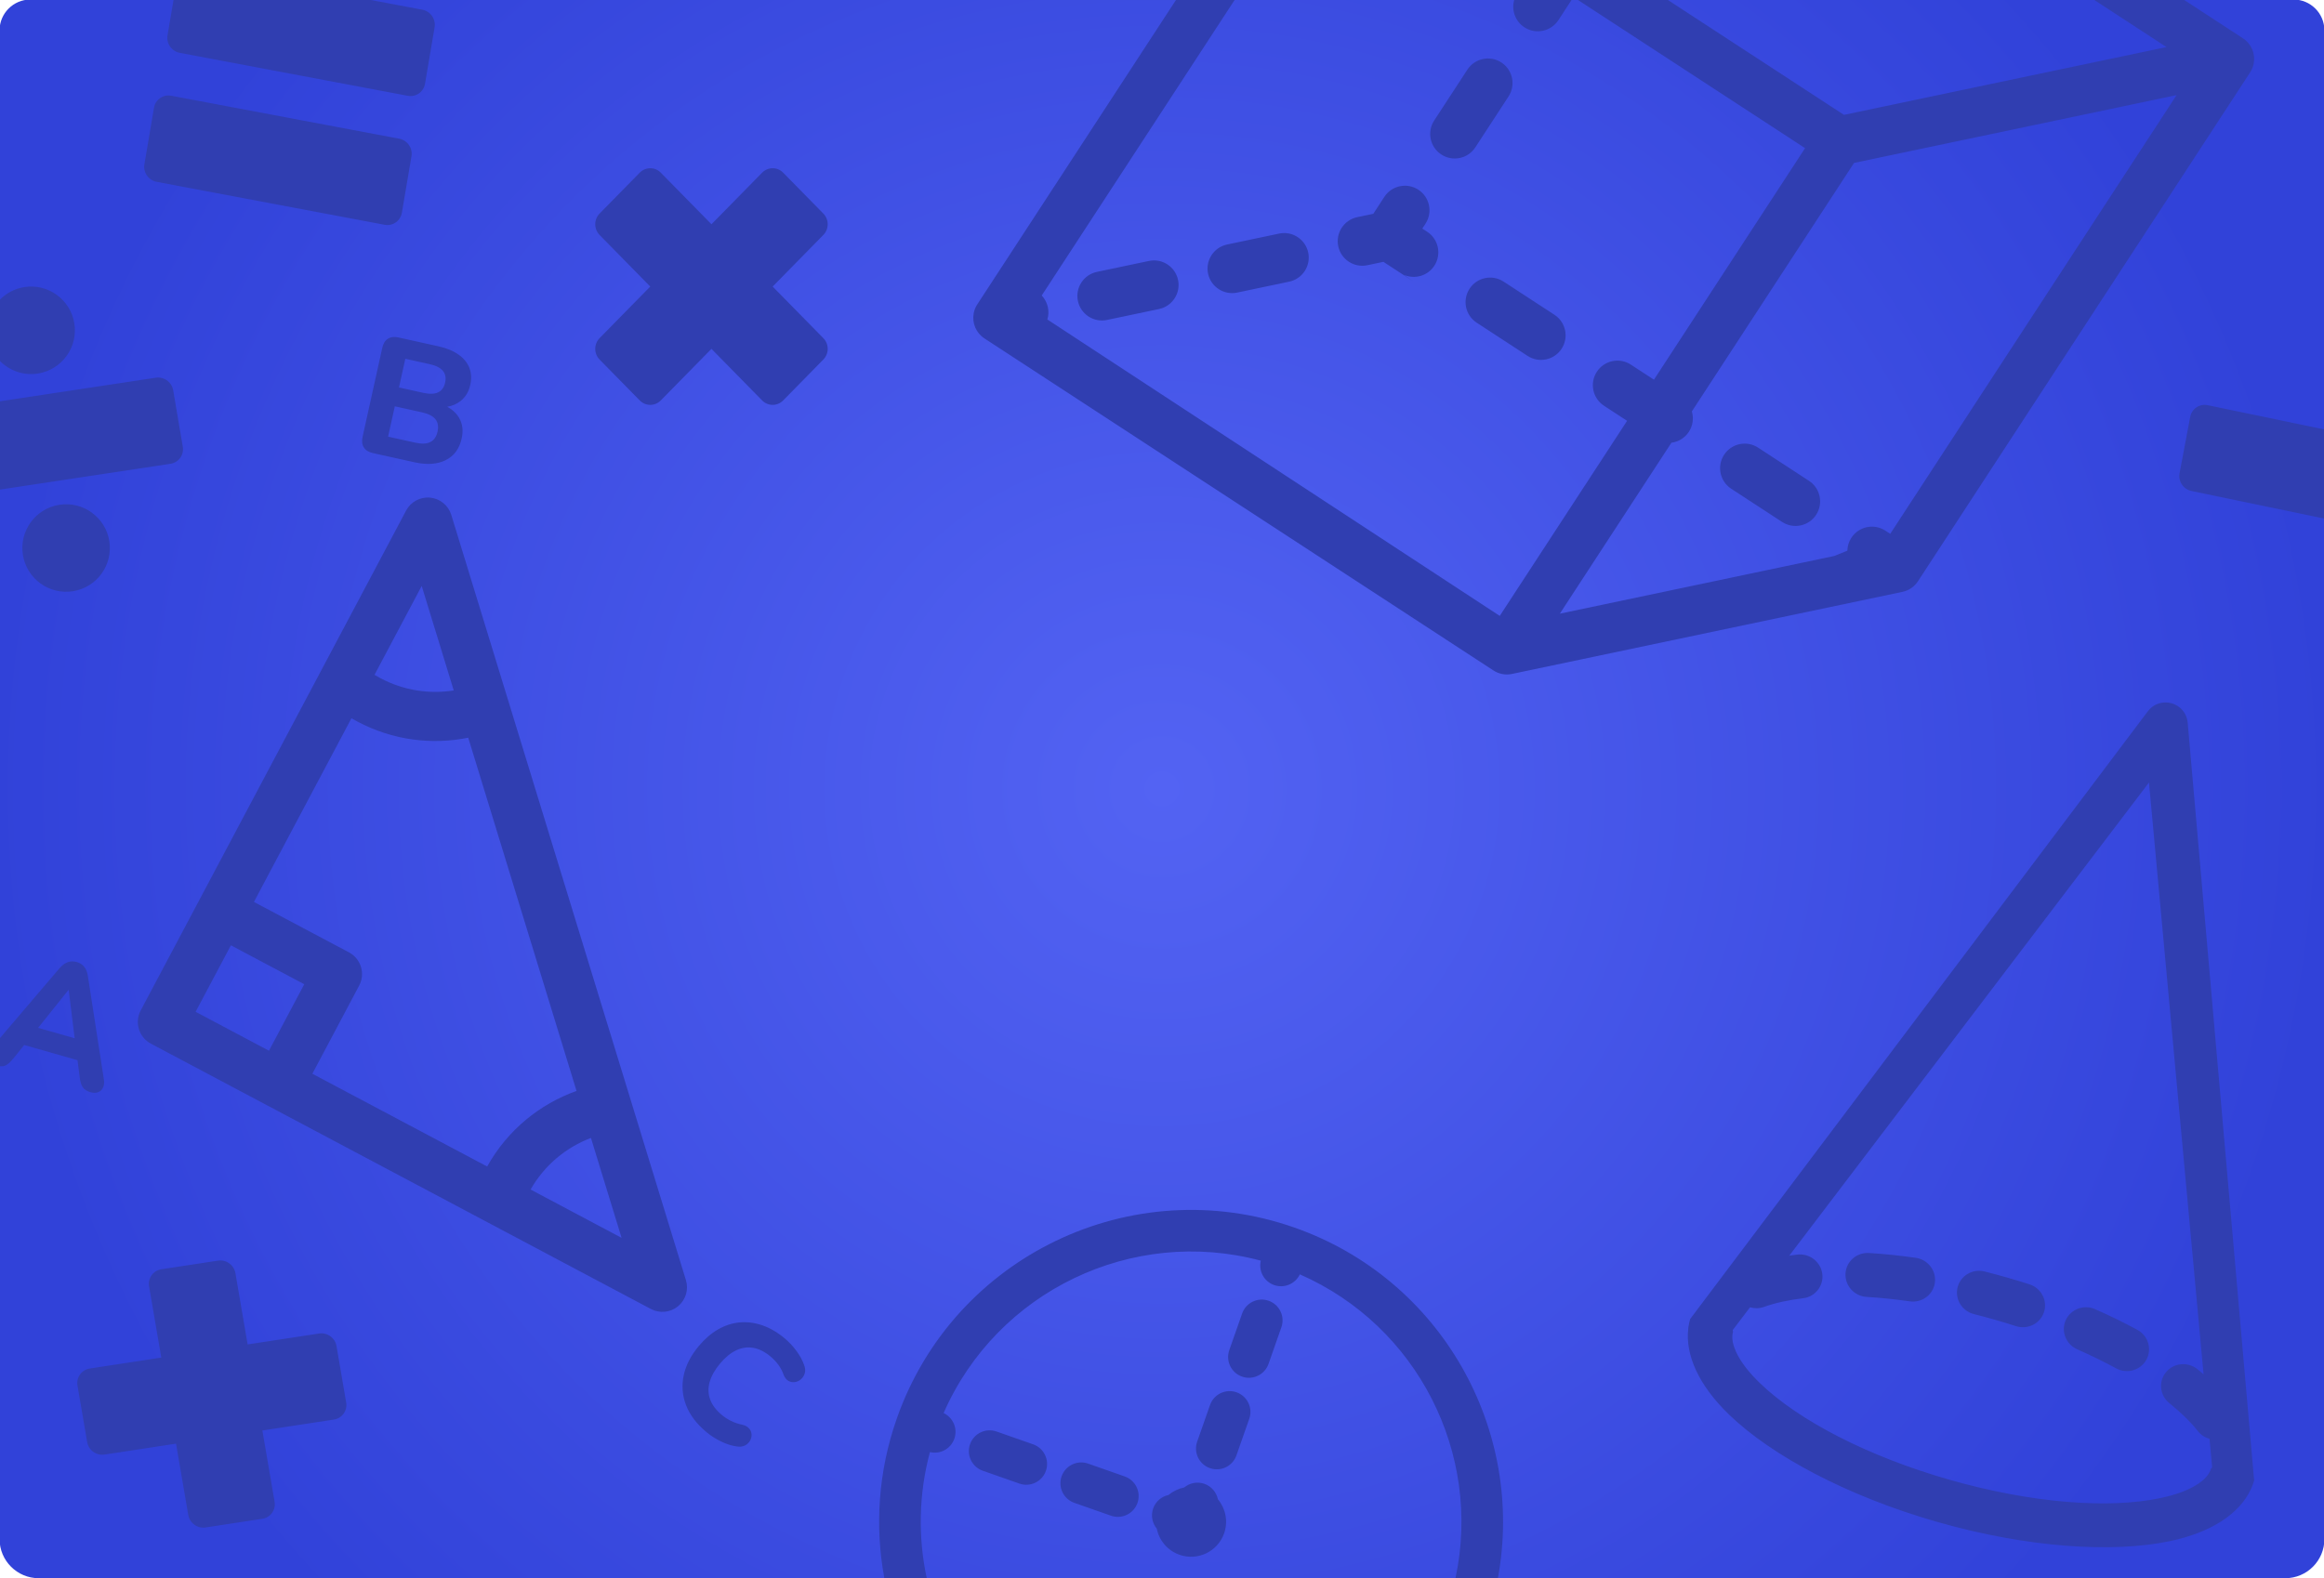 <?xml version="1.0" encoding="UTF-8" standalone="no"?><!DOCTYPE svg PUBLIC "-//W3C//DTD SVG 1.1//EN" "http://www.w3.org/Graphics/SVG/1.1/DTD/svg11.dtd"><svg width="100%" height="100%" viewBox="0 0 265 180" version="1.1" xmlns="http://www.w3.org/2000/svg" xmlns:xlink="http://www.w3.org/1999/xlink" xml:space="preserve" xmlns:serif="http://www.serif.com/" style="fill-rule:evenodd;clip-rule:evenodd;stroke-linejoin:round;stroke-miterlimit:2;"><g id="Originals"></g><g id="v5"><g id="Math"><g id="Math1" serif:id="Math"><path d="M265.046,175.548c0,2.463 -2,4.463 -4.463,4.463l-256.168,0c-2.463,0 -4.463,-2 -4.463,-4.463l-0,-172.086c-0,-1.94 1.575,-3.515 3.515,-3.515l258.063,-0c1.94,-0 3.515,1.575 3.515,3.515l0,172.086l0,-0l0,-0l0.001,-0Z" style="fill:url(#_Radial1);"/><path d="M19.795,-0.054l22.202,0l6.163,1.162c0.446,0.084 0.844,0.343 1.106,0.719c0.262,0.376 0.366,0.838 0.29,1.286l-1.094,6.443c-0.076,0.448 -0.326,0.843 -0.695,1.1c-0.369,0.258 -0.827,0.355 -1.273,0.27l-25.995,-4.899c-0.446,-0.084 -0.844,-0.343 -1.106,-0.719c-0.261,-0.376 -0.366,-0.839 -0.29,-1.286l0.692,-4.076l-0,0Zm114.33,0l6.688,0l-22.028,33.759c0.343,0.363 0.594,0.822 0.704,1.346c0.1,0.478 0.072,0.952 -0.061,1.389l51.585,33.81l14.521,-22.252l-2.635,-1.719c-1.295,-0.845 -1.66,-2.582 -0.815,-3.876c0.845,-1.295 2.581,-1.66 3.876,-0.815l2.635,1.719l17.233,-26.41l-25.976,-16.951l10.25,0l20.161,13.156l36.777,-7.733l-8.31,-5.423l10.25,0l6.784,4.427c0.963,0.629 1.428,1.766 1.222,2.862c-0.067,0.36 -0.205,0.704 -0.407,1.014l-35.984,55.145l-1.894,2.902c-0.41,0.63 -1.048,1.059 -1.769,1.211l-44.529,9.363c-0.714,0.15 -1.472,0.019 -2.107,-0.395l-58.047,-37.878c-0.958,-0.625 -1.429,-1.76 -1.222,-2.862c0.068,-0.363 0.206,-0.707 0.407,-1.014l22.691,-34.775l0,0l0,0Zm38.55,0l6.558,0l-1.534,2.352c-0.845,1.294 -2.582,1.659 -3.876,0.815c-1.069,-0.698 -1.505,-2.004 -1.148,-3.167Zm-1.875,180.064l-4.836,0c3.046,-14.195 -4.324,-28.775 -17.748,-34.657c-0.512,1.084 -1.773,1.629 -2.929,1.223c-1.156,-0.405 -1.8,-1.618 -1.522,-2.784c-14.66,-3.927 -30.076,3.483 -36.168,17.383c1.085,0.512 1.629,1.773 1.224,2.929c-0.406,1.156 -1.618,1.8 -2.785,1.522c-1.294,4.833 -1.357,9.748 -0.361,14.384l-4.836,0c-1.093,-5.897 -0.707,-12.148 1.418,-18.208c6.497,-18.523 26.81,-28.286 45.333,-21.789c16.756,5.877 26.344,23.061 23.21,39.997l0,0Zm-170.85,-134.231l17.817,-2.697c0.449,-0.068 0.91,0.045 1.281,0.313c0.371,0.269 0.623,0.671 0.699,1.119l1.095,6.442c0.076,0.448 -0.029,0.904 -0.293,1.269c-0.263,0.364 -0.664,0.607 -1.113,0.675l-19.486,2.95l0,-10.071l0,0Zm0,72.681l6.819,-8.002c0.316,-0.362 0.636,-0.599 0.96,-0.712c0.325,-0.114 0.665,-0.12 1.021,-0.018c0.357,0.101 0.643,0.286 0.859,0.553c0.215,0.268 0.356,0.636 0.421,1.107l1.807,11.69c0.066,0.377 0.037,0.697 -0.084,0.961c-0.122,0.265 -0.309,0.444 -0.562,0.538c-0.253,0.094 -0.545,0.093 -0.876,-0.001c-0.418,-0.119 -0.712,-0.309 -0.883,-0.571c-0.172,-0.261 -0.284,-0.625 -0.336,-1.091l-0.26,-1.987l-6.076,-1.732l-1.255,1.555c-0.307,0.377 -0.588,0.632 -0.845,0.765c-0.197,0.101 -0.433,0.131 -0.71,0.09l0,-3.145Zm265.096,-59.31l-15.158,-3.148c-0.444,-0.092 -0.837,-0.357 -1.092,-0.738c-0.255,-0.381 -0.35,-0.846 -0.266,-1.292l1.212,-6.421c0.084,-0.447 0.341,-0.838 0.715,-1.088c0.374,-0.25 0.834,-0.339 1.278,-0.246l13.311,2.763l-0,10.17l-0,-0Zm-265.096,-24.93c0.726,-0.757 1.694,-1.292 2.807,-1.471c2.719,-0.437 5.281,1.416 5.718,4.135c0.437,2.719 -1.416,5.281 -4.135,5.718c-1.677,0.269 -3.294,-0.332 -4.39,-1.471l0,-6.911Zm4.396,83.017l4.166,1.187l-0.675,-5.491l-0.037,-0.011l-3.454,4.315Zm113.463,47.506c1.235,0.433 1.886,1.788 1.453,3.023c-0.434,1.234 -1.788,1.886 -3.023,1.452l-4.176,-1.464c-1.235,-0.434 -1.886,-1.788 -1.453,-3.023c0.433,-1.235 1.787,-1.886 3.022,-1.453l4.177,1.465Zm10.441,3.662c1.235,0.433 1.886,1.788 1.453,3.023c-0.434,1.235 -1.788,1.886 -3.023,1.453l-4.176,-1.465c-1.235,-0.433 -1.886,-1.788 -1.453,-3.023c0.433,-1.235 1.787,-1.886 3.022,-1.453l4.177,1.465Zm13.387,-18.587c0.433,-1.235 1.788,-1.886 3.023,-1.453c1.235,0.433 1.886,1.788 1.452,3.023l-1.465,4.176c-0.433,1.235 -1.787,1.886 -3.022,1.453c-1.235,-0.433 -1.886,-1.788 -1.453,-3.023l1.465,-4.176Zm-3.662,10.441c0.433,-1.235 1.787,-1.886 3.022,-1.453c1.235,0.433 1.886,1.787 1.453,3.022l-1.465,4.177c-0.433,1.235 -1.787,1.886 -3.022,1.453c-1.236,-0.433 -1.886,-1.788 -1.453,-3.023l1.465,-4.176Zm0.897,10.744l0.001,0.003c0.875,1.044 1.194,2.51 0.711,3.888c-0.729,2.078 -3.009,3.174 -5.087,2.445c-1.379,-0.484 -2.326,-1.65 -2.593,-2.985c-0.513,-0.619 -0.698,-1.485 -0.412,-2.299c0.285,-0.814 0.971,-1.374 1.756,-1.536c0.514,-0.432 1.131,-0.729 1.788,-0.86c0.62,-0.512 1.485,-0.698 2.299,-0.412c0.813,0.285 1.373,0.969 1.537,1.756Zm-87.413,-112.275l26.754,87.282c0.332,1.083 -0.021,2.26 -0.895,2.981c-0.873,0.721 -2.095,0.845 -3.096,0.314l-57.018,-30.265c-1.366,-0.725 -1.886,-2.42 -1.161,-3.787l30.265,-57.017c0.531,-1.001 1.612,-1.583 2.74,-1.475c1.128,0.107 2.079,0.884 2.411,1.967l0,-0l0,-0Zm9.041,76.951l10.376,5.508l-3.492,-11.393c-2.817,1.068 -5.288,3.083 -6.884,5.885Zm-34.171,-27.856l-4.025,7.583l8.365,4.44l4.025,-7.583l-8.365,-4.44Zm39.411,16.609l-12.349,-40.288c-4.154,0.837 -8.611,0.297 -12.642,-1.843c-0.228,-0.121 -0.453,-0.246 -0.674,-0.376l-11.12,20.95l10.839,5.753c1.367,0.726 1.886,2.421 1.161,3.787l-5.338,10.057l19.934,10.58c2.324,-4.165 6.002,-7.124 10.189,-8.62l0,-0Zm-14.001,-45.68l-3.653,-11.918l-5.382,10.138c0.219,0.133 0.443,0.26 0.671,0.381c2.665,1.415 5.594,1.838 8.364,1.399Zm28.807,84.588c-1.117,-0.933 -1.888,-1.952 -2.313,-3.057c-0.426,-1.104 -0.518,-2.234 -0.276,-3.388c0.241,-1.155 0.816,-2.277 1.725,-3.365c0.68,-0.813 1.412,-1.445 2.197,-1.896c0.784,-0.451 1.601,-0.717 2.451,-0.798c0.85,-0.08 1.711,0.029 2.586,0.327c0.874,0.298 1.728,0.795 2.561,1.491c0.49,0.409 0.936,0.886 1.339,1.431c0.402,0.544 0.695,1.084 0.879,1.621c0.13,0.342 0.154,0.652 0.07,0.932c-0.084,0.279 -0.229,0.508 -0.435,0.685c-0.207,0.177 -0.437,0.284 -0.692,0.32c-0.256,0.037 -0.498,-0.008 -0.726,-0.132c-0.229,-0.124 -0.413,-0.353 -0.551,-0.685c-0.147,-0.422 -0.349,-0.808 -0.607,-1.156c-0.258,-0.349 -0.553,-0.662 -0.886,-0.941c-0.657,-0.549 -1.317,-0.879 -1.98,-0.992c-0.663,-0.113 -1.312,-0.019 -1.946,0.283c-0.635,0.301 -1.252,0.81 -1.849,1.525c-0.59,0.706 -0.981,1.403 -1.173,2.091c-0.193,0.688 -0.174,1.348 0.055,1.98c0.229,0.633 0.671,1.223 1.328,1.772c0.313,0.262 0.667,0.491 1.061,0.687c0.394,0.196 0.812,0.338 1.255,0.425c0.361,0.085 0.628,0.229 0.8,0.431c0.173,0.203 0.265,0.43 0.279,0.683c0.014,0.252 -0.044,0.491 -0.174,0.716c-0.13,0.224 -0.315,0.402 -0.557,0.532c-0.243,0.131 -0.529,0.175 -0.859,0.132c-0.567,-0.059 -1.173,-0.24 -1.817,-0.545c-0.644,-0.305 -1.225,-0.675 -1.745,-1.109Zm6.358,-143.645c0.318,-0.324 0.75,-0.506 1.2,-0.506c0.45,0 0.881,0.182 1.199,0.506l4.579,4.663c0.318,0.324 0.497,0.763 0.497,1.221c-0,0.458 -0.179,0.898 -0.497,1.222l-5.778,5.884l5.778,5.884c0.318,0.324 0.497,0.763 0.497,1.221c-0,0.458 -0.179,0.898 -0.497,1.222l-4.579,4.662c-0.318,0.324 -0.749,0.506 -1.199,0.506c-0.45,0 -0.882,-0.182 -1.2,-0.506l-5.778,-5.884l-5.778,5.884c-0.318,0.324 -0.75,0.506 -1.2,0.506c-0.449,0 -0.881,-0.182 -1.199,-0.506l-4.579,-4.662c-0.318,-0.324 -0.497,-0.764 -0.497,-1.222c0,-0.458 0.179,-0.897 0.497,-1.221l5.778,-5.884l-5.778,-5.884c-0.318,-0.324 -0.497,-0.764 -0.497,-1.222c0,-0.458 0.179,-0.897 0.497,-1.221l4.579,-4.663c0.318,-0.324 0.75,-0.506 1.199,-0.506c0.45,0 0.882,0.182 1.2,0.506l5.778,5.884l5.778,-5.884Zm-80.157,37.885c2.719,-0.436 5.281,1.416 5.718,4.135c0.437,2.719 -1.416,5.281 -4.135,5.718c-2.719,0.437 -5.281,-1.416 -5.718,-4.135c-0.436,-2.719 1.416,-5.281 4.135,-5.718Zm185.979,92.865l52.208,-69.346c0.622,-0.819 1.694,-1.169 2.697,-0.882c1.003,0.287 1.728,1.153 1.822,2.176l7.58,86.47c-0.075,0.263 -0.167,0.522 -0.274,0.776c-0.016,0.043 -0.033,0.086 -0.052,0.129c-0.015,0.034 -0.031,0.066 -0.048,0.097c-1.283,2.768 -4.463,4.913 -9.205,5.913c-6.532,1.377 -16.248,0.766 -26.566,-2.189c-10.318,-2.955 -18.884,-7.58 -23.696,-12.207c-3.494,-3.359 -5.056,-6.862 -4.679,-9.89c0.001,-0.035 0.005,-0.071 0.01,-0.107c0.007,-0.046 0.015,-0.092 0.024,-0.137c0.044,-0.272 0.103,-0.54 0.179,-0.804l-0,0.001l-0,-0Zm59.52,16.912l-0.299,-3.242c-0.511,-0.141 -0.983,-0.44 -1.334,-0.886c-0.836,-1.061 -1.934,-2.129 -3.248,-3.186c-1.092,-0.879 -1.263,-2.461 -0.381,-3.531c0.882,-1.069 2.485,-1.224 3.578,-0.345c0.241,0.195 0.477,0.39 0.706,0.585l-6.226,-67.496l-41.014,53.966c0.298,-0.044 0.601,-0.085 0.908,-0.122c1.393,-0.168 2.671,0.812 2.853,2.186c0.182,1.375 -0.8,2.627 -2.193,2.794c-1.674,0.202 -3.17,0.526 -4.441,0.984c-0.534,0.192 -1.093,0.196 -1.602,0.046l-1.969,2.591c0.002,0.045 0.002,0.09 0.001,0.136l0.039,0.011c-0.029,0.098 -0.05,0.199 -0.065,0.299c-0.097,0.651 0.075,1.341 0.404,2.057c0.542,1.181 1.499,2.386 2.765,3.602c4.363,4.195 12.184,8.287 21.539,10.967c9.356,2.679 18.158,3.348 24.08,2.099c1.718,-0.362 3.167,-0.877 4.252,-1.592c0.659,-0.434 1.17,-0.928 1.432,-1.532c0.041,-0.093 0.076,-0.189 0.104,-0.287l0.038,0.011c0.024,-0.04 0.048,-0.078 0.073,-0.115l0,-0l0,-0Zm-39.398,-19.431c-1.402,-0.083 -2.482,-1.273 -2.409,-2.655c0.072,-1.382 1.27,-2.436 2.672,-2.352c1.711,0.102 3.498,0.284 5.34,0.549c1.392,0.2 2.366,1.474 2.176,2.844c-0.19,1.37 -1.475,2.32 -2.866,2.12c-1.695,-0.244 -3.338,-0.412 -4.913,-0.506Zm12.233,1.96c-1.363,-0.343 -2.197,-1.711 -1.861,-3.052c0.337,-1.341 1.717,-2.151 3.08,-1.808c0.851,0.215 1.709,0.446 2.57,0.692c0.862,0.247 1.712,0.505 2.547,0.774c1.339,0.43 2.081,1.848 1.656,3.164c-0.424,1.316 -1.856,2.035 -3.194,1.605c-0.784,-0.253 -1.58,-0.495 -2.388,-0.726c-0.808,-0.231 -1.612,-0.448 -2.41,-0.649Zm11.778,4.016c-1.286,-0.567 -1.873,-2.053 -1.309,-3.316c0.563,-1.263 2.065,-1.828 3.351,-1.261c1.704,0.751 3.316,1.542 4.822,2.361c1.234,0.671 1.692,2.2 1.021,3.41c-0.67,1.211 -2.216,1.649 -3.45,0.978c-1.385,-0.754 -2.868,-1.481 -4.435,-2.172Zm-219.86,-7.182c-0.077,-0.447 0.028,-0.904 0.291,-1.269c0.263,-0.365 0.663,-0.608 1.112,-0.677l6.461,-0.986c0.448,-0.068 0.909,0.044 1.281,0.312c0.371,0.268 0.623,0.67 0.7,1.117l1.392,8.128l8.153,-1.244c0.449,-0.069 0.909,0.043 1.281,0.311c0.372,0.268 0.623,0.67 0.7,1.118l1.103,6.441c0.077,0.448 -0.028,0.904 -0.291,1.269c-0.263,0.365 -0.663,0.608 -1.112,0.677l-8.152,1.244l1.392,8.129c0.077,0.447 -0.028,0.904 -0.291,1.269c-0.263,0.364 -0.663,0.608 -1.112,0.676l-6.46,0.987c-0.449,0.068 -0.91,-0.044 -1.281,-0.312c-0.372,-0.268 -0.624,-0.67 -0.7,-1.117l-1.393,-8.129l-8.152,1.245c-0.449,0.068 -0.91,-0.044 -1.282,-0.312c-0.371,-0.268 -0.623,-0.67 -0.7,-1.117l-1.103,-6.441c-0.077,-0.448 0.028,-0.904 0.291,-1.269c0.263,-0.365 0.663,-0.608 1.112,-0.677l8.153,-1.245l-1.393,-8.128Zm2.529,-135.8l25.995,4.9c0.446,0.084 0.844,0.343 1.106,0.719c0.261,0.376 0.366,0.838 0.29,1.286l-1.094,6.443c-0.076,0.447 -0.326,0.843 -0.695,1.1c-0.369,0.257 -0.828,0.355 -1.274,0.271l-25.994,-4.9c-0.446,-0.084 -0.844,-0.343 -1.106,-0.719c-0.262,-0.376 -0.366,-0.839 -0.29,-1.286l1.094,-6.443c0.075,-0.448 0.326,-0.844 0.695,-1.101c0.369,-0.257 0.827,-0.354 1.273,-0.27Zm31.471,35.471c0.608,0.337 1.063,0.769 1.365,1.295c0.382,0.666 0.475,1.442 0.279,2.328c-0.259,1.172 -0.866,1.996 -1.822,2.471c-0.955,0.475 -2.144,0.556 -3.565,0.241l-4.732,-1.047c-0.487,-0.108 -0.832,-0.321 -1.036,-0.641c-0.204,-0.32 -0.252,-0.723 -0.144,-1.209l2.247,-10.157c0.108,-0.486 0.321,-0.831 0.641,-1.035c0.32,-0.204 0.723,-0.252 1.209,-0.144l4.527,1.001c0.935,0.207 1.703,0.521 2.303,0.941c0.6,0.421 1.015,0.925 1.245,1.512c0.23,0.587 0.266,1.236 0.109,1.947c-0.174,0.785 -0.546,1.403 -1.116,1.852c-0.431,0.339 -0.934,0.554 -1.51,0.645Zm-5.505,-2.197l2.769,0.613c0.723,0.159 1.289,0.141 1.699,-0.056c0.41,-0.197 0.676,-0.57 0.797,-1.119c0.119,-0.536 0.034,-0.98 -0.255,-1.331c-0.288,-0.352 -0.794,-0.608 -1.517,-0.768l-2.769,-0.612l-0.724,3.273Zm-1.241,5.611l3.086,0.683c0.748,0.166 1.329,0.141 1.743,-0.075c0.414,-0.216 0.685,-0.611 0.812,-1.184c0.127,-0.574 0.047,-1.043 -0.239,-1.407c-0.285,-0.364 -0.802,-0.628 -1.55,-0.794l-3.087,-0.683l-0.765,3.46Zm171.285,11.084l32.653,-50.04l-36.777,7.733l-18.496,28.345c0.223,0.76 0.126,1.609 -0.34,2.323c-0.466,0.715 -1.205,1.146 -1.99,1.247l-12.723,19.499l31.295,-6.581l1.491,-0.607c0.011,-0.506 0.158,-1.014 0.455,-1.468c0.844,-1.294 2.581,-1.659 3.876,-0.815l0.487,0.318l0.069,0.046l0,-0Zm-9.264,-6.045c1.295,0.844 1.66,2.581 0.815,3.876c-0.844,1.294 -2.581,1.659 -3.876,0.815l-5.804,-3.788c-1.295,-0.845 -1.66,-2.582 -0.815,-3.876c0.844,-1.295 2.581,-1.66 3.876,-0.815l5.804,3.788Zm-75.261,-25.08c1.512,-0.318 2.999,0.652 3.317,2.165c0.318,1.512 -0.652,2.998 -2.165,3.317l-5.937,1.248c-1.513,0.318 -2.999,-0.652 -3.317,-2.165c-0.318,-1.512 0.652,-2.998 2.164,-3.317l5.938,-1.248Zm46.238,6.141c1.295,0.845 1.66,2.581 0.815,3.876c-0.845,1.294 -2.582,1.66 -3.876,0.815l-5.805,-3.788c-1.294,-0.845 -1.66,-2.581 -0.815,-3.876c0.845,-1.294 2.582,-1.66 3.876,-0.815l5.805,3.788Zm-19.504,-6.039l-1.833,0.386c-1.513,0.318 -2.999,-0.652 -3.317,-2.165c-0.318,-1.512 0.652,-2.998 2.164,-3.317l1.834,-0.385l1.26,-1.931c0.844,-1.294 2.581,-1.659 3.876,-0.815c1.294,0.845 1.659,2.582 0.815,3.876l-0.364,0.557l0.557,0.363c1.295,0.845 1.66,2.582 0.815,3.876c-0.757,1.161 -2.231,1.575 -3.461,1.039l1.022,0.714l-3.368,-2.198Zm9.577,-21.924c0.845,-1.294 2.582,-1.659 3.876,-0.815c1.294,0.845 1.66,2.582 0.815,3.876l-3.788,5.805c-0.844,1.295 -2.581,1.66 -3.876,0.815c-1.294,-0.845 -1.66,-2.581 -0.815,-3.876l3.788,-5.805Zm-21.469,18.701c1.513,-0.318 3,0.652 3.318,2.164c0.318,1.513 -0.652,3 -2.165,3.318l-5.937,1.248c-1.513,0.318 -2.999,-0.652 -3.317,-2.164c-0.318,-1.513 0.652,-3 2.164,-3.318l5.937,-1.248Z" style="fill:#303eb1;"/></g></g></g><defs><radialGradient id="_Radial1" cx="0" cy="0" r="1" gradientUnits="userSpaceOnUse" gradientTransform="matrix(8.11621e-15,132.548,-132.548,8.11621e-15,132.498,89.979)"><stop offset="0" style="stop-color:#5363f3;stop-opacity:1"/><stop offset="1" style="stop-color:#3142d9;stop-opacity:1"/></radialGradient></defs></svg>